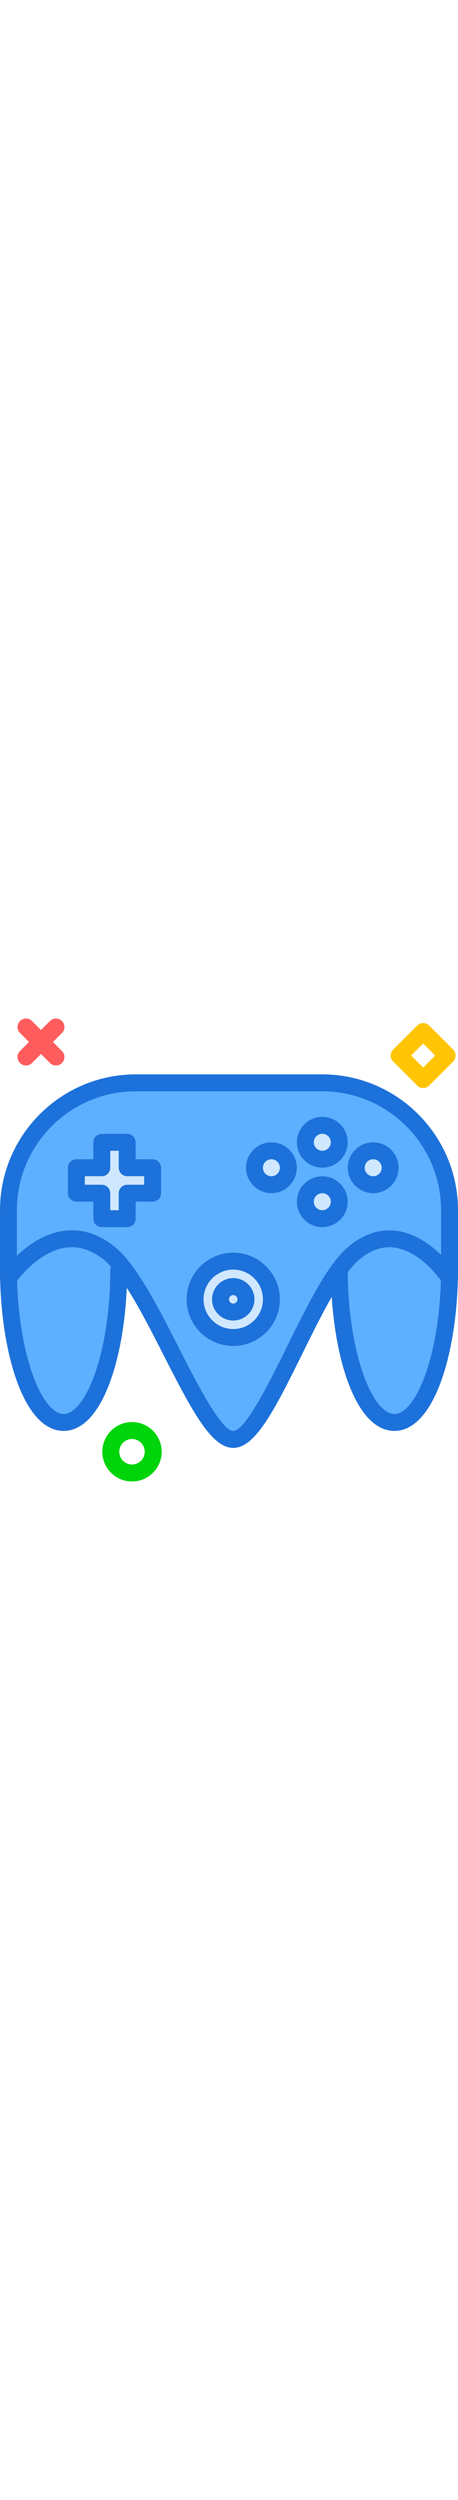 <svg width="40px"  xmlns="http://www.w3.org/2000/svg" xmlns:xlink="http://www.w3.org/1999/xlink" version="1.1" id="controlerplaystation" viewBox="0 0 216 218.142" enable-background="new 0 0 216 218.142" xml:space="preserve" fill="#000000">
<g id="SVGRepo_bgCarrier" stroke-width="0"></g>
<g id="SVGRepo_iconCarrier"> <g> 
<circle fill="#D0E8FF" cx="152" cy="58.319" r="4"></circle> 
<circle fill="#D0E8FF" cx="110" cy="132.319" r="2"></circle> 
<circle fill="#D0E8FF" cx="176" cy="70.319" r="4"></circle> 
<path fill="#D0E8FF" d="M110,118.319c-7.719,0-14,6.281-14,14s6.281,14,14,14s14-6.281,14-14S117.719,118.319,110,118.319z M110,142.319c-5.516,0-10-4.484-10-10s4.484-10,10-10s10,4.484,10,10S115.516,142.319,110,142.319z"></path> 
<path fill="#D0E8FF" d="M56,70.319v-8h-4v8c0,2.211-1.789,4-4,4h-8v4h8c2.211,0,4,1.789,4,4v8h4v-8c0-2.211,1.789-4,4-4h8 v-4h-8C57.789,74.319,56,72.53,56,70.319z"></path> 
<path fill="#5CB0FF" d="M49.195,113.882c-5.883-4.797-12.008-6.781-18.211-5.902 c-11.341,1.622-20.282,12.155-22.888,15.535C9.075,159.784,20.083,186.319,30,186.319c10.387,0,22-29.082,22-68 c0-0.515,0.116-1,0.293-1.451C51.246,115.727,50.211,114.711,49.195,113.882z"></path> 
<circle fill="#D0E8FF" cx="128" cy="70.319" r="4"></circle> 
<circle fill="#D0E8FF" cx="152" cy="86.319" r="4"></circle> 
<path fill="#5CB0FF" d="M163.961,107.792c7.402-6.312,15.305-8.91,23.477-7.703 c8.539,1.254,15.652,6.477,20.562,11.281V90.335c0-30.887-25.133-56.016-56.023-56.016H64.023 C33.133,34.319,8,59.448,8,90.335v21.379c5.141-4.883,12.711-10.332,21.809-11.648 c1.383-0.199,2.762-0.301,4.129-0.301c7.047,0,13.863,2.656,20.316,7.922 c10.188,8.312,20.316,28.227,30.117,47.488c7.93,15.586,19.914,39.145,25.629,39.145 c5.769,0,17.578-23.984,25.395-39.852C144.711,135.55,154.34,115.991,163.961,107.792z M76,82.319 c0,2.211-1.789,4-4,4h-8v8c0,2.211-1.789,4-4,4H48c-2.211,0-4-1.789-4-4v-8h-8c-2.211,0-4-1.789-4-4v-12 c0-2.211,1.789-4,4-4h8v-8c0-2.211,1.789-4,4-4h12c2.211,0,4,1.789,4,4v8h8c2.211,0,4,1.789,4,4V82.319z M176,58.319 c6.617,0,12,5.383,12,12s-5.383,12-12,12s-12-5.383-12-12S169.383,58.319,176,58.319z M152,46.319 c6.617,0,12,5.383,12,12s-5.383,12-12,12s-12-5.383-12-12S145.383,46.319,152,46.319z M110,154.319 c-12.129,0-22-9.871-22-22s9.871-22,22-22s22,9.871,22,22S122.129,154.319,110,154.319z M128,82.319 c-6.617,0-12-5.383-12-12s5.383-12,12-12s12,5.383,12,12S134.617,82.319,128,82.319z M152,98.319 c-6.617,0-12-5.383-12-12s5.383-12,12-12s12,5.383,12,12S158.617,98.319,152,98.319z"></path> 
<path fill="#5CB0FF" d="M186.246,107.999c-5.883-0.84-11.461,1.074-17.098,5.879 c-1.663,1.418-3.379,3.347-5.126,5.639c0.238,38.307,11.7,66.802,21.978,66.802 c9.923,0,20.938-26.567,21.905-62.87C205.457,120.099,196.994,109.561,186.246,107.999z"></path> 
<path fill="#1C71DA" d="M128,58.319c-6.617,0-12,5.383-12,12s5.383,12,12,12s12-5.383,12-12S134.617,58.319,128,58.319z M128,74.319c-2.207,0-4-1.793-4-4s1.793-4,4-4s4,1.793,4,4S130.207,74.319,128,74.319z"></path> 
<path fill="#1C71DA" d="M152,74.319c-6.617,0-12,5.383-12,12s5.383,12,12,12s12-5.383,12-12S158.617,74.319,152,74.319z M152,90.319c-2.207,0-4-1.793-4-4s1.793-4,4-4s4,1.793,4,4S154.207,90.319,152,90.319z"></path> <path fill="#1C71DA" d="M152,70.319c6.617,0,12-5.383,12-12s-5.383-12-12-12s-12,5.383-12,12S145.383,70.319,152,70.319z M152,54.319c2.207,0,4,1.793,4,4s-1.793,4-4,4s-4-1.793-4-4S149.793,54.319,152,54.319z"></path> 
<path fill="#1C71DA" d="M176,82.319c6.617,0,12-5.383,12-12s-5.383-12-12-12s-12,5.383-12,12S169.383,82.319,176,82.319z M176,66.319c2.207,0,4,1.793,4,4s-1.793,4-4,4s-4-1.793-4-4S173.793,66.319,176,66.319z"></path> <path fill="#1C71DA" d="M151.977,26.319H64.023C28.723,26.319,0,55.038,0,90.335v31.984c0,0.116,0.044,0.22,0.054,0.334 C0.842,158.168,11.278,194.319,30,194.319c17.968,0,28.302-33.3,29.802-67.377c5.877,9.143,11.886,20.946,17.436,31.858 C90.965,185.784,99.894,202.319,110,202.319c10.227,0,19.039-16.84,32.57-44.32 c4.428-8.993,9.163-18.594,13.862-26.762c2.148,32.525,12.355,63.082,29.567,63.082 c18.723,0,29.159-36.155,29.946-71.672c0.009-0.112,0.054-0.214,0.054-0.328V90.335 C216,55.038,187.277,26.319,151.977,26.319z M52,118.319c0,38.918-11.613,68-22,68 c-9.917,0-20.925-26.535-21.904-62.805c2.607-3.38,11.547-13.913,22.888-15.535 c6.203-0.879,12.328,1.105,18.211,5.902c1.016,0.83,2.051,1.845,3.097,2.986C52.116,117.32,52,117.804,52,118.319z M135.394,154.468c-7.816,15.867-19.625,39.852-25.395,39.852c-5.715,0-17.699-23.559-25.629-39.145 c-9.801-19.262-19.93-39.176-30.117-47.488c-6.453-5.266-13.27-7.922-20.316-7.922 c-1.367,0-2.746,0.102-4.129,0.301c-9.098,1.316-16.668,6.766-21.809,11.648V90.335 c0-30.887,25.133-56.016,56.023-56.016h87.953C182.867,34.319,208,59.448,208,90.335v21.035 c-4.91-4.805-12.023-10.027-20.562-11.281c-8.172-1.207-16.074,1.391-23.477,7.703 C154.34,115.991,144.711,135.55,135.394,154.468z M186,186.319c-10.278,0-21.739-28.496-21.978-66.802 c1.748-2.292,3.464-4.221,5.126-5.639c5.637-4.805,11.215-6.719,17.098-5.879 c10.748,1.562,19.211,12.1,21.659,15.451C206.938,159.753,195.923,186.319,186,186.319z"></path> 
<path fill="#1C71DA" d="M110,110.319c-12.129,0-22,9.871-22,22s9.871,22,22,22s22-9.871,22-22S122.129,110.319,110,110.319 z M110,146.319c-7.719,0-14-6.281-14-14s6.281-14,14-14s14,6.281,14,14S117.719,146.319,110,146.319z"></path> <path fill="#1C71DA" d="M110,122.319c-5.516,0-10,4.484-10,10s4.484,10,10,10s10-4.484,10-10S115.516,122.319,110,122.319z M110,134.319c-1.102,0-2-0.898-2-2s0.898-2,2-2s2,0.898,2,2S111.102,134.319,110,134.319z"></path> <path fill="#1C71DA" d="M72,66.319h-8v-8c0-2.211-1.789-4-4-4H48c-2.211,0-4,1.789-4,4v8h-8c-2.211,0-4,1.789-4,4v12 c0,2.211,1.789,4,4,4h8v8c0,2.211,1.789,4,4,4h12c2.211,0,4-1.789,4-4v-8h8c2.211,0,4-1.789,4-4v-12 C76,68.108,74.211,66.319,72,66.319z M68,78.319h-8c-2.211,0-4,1.789-4,4v8h-4v-8c0-2.211-1.789-4-4-4h-8v-4h8 c2.211,0,4-1.789,4-4v-8h4v8c0,2.211,1.789,4,4,4h8V78.319z"></path> </g> 
<path fill="#FF5D5D" d="M12.252,22.142c-1.023,0-2.048-0.391-2.828-1.172c-1.562-1.562-1.562-4.095,0-5.656 L23.566,1.172c1.562-1.562,4.096-1.562,5.656,0c1.562,1.562,1.562,4.095,0,5.656L15.08,20.97 C14.299,21.751,13.275,22.142,12.252,22.142z"></path> <path fill="#FF5D5D" d="M26.395,22.142c-1.023,0-2.047-0.391-2.828-1.172L9.424,6.828 c-1.562-1.562-1.562-4.095,0-5.656c1.56-1.562,4.094-1.562,5.656,0l14.143,14.142 c1.562,1.562,1.562,4.095,0,5.656C28.442,21.751,27.418,22.142,26.395,22.142z"></path> 
<path fill="#00D40B" d="M62.252,218.142c-7.72,0-14-6.28-14-14s6.28-14,14-14s14,6.28,14,14 S69.972,218.142,62.252,218.142z M62.252,198.142c-3.309,0-6,2.691-6,6s2.691,6,6,6s6-2.691,6-6 S65.561,198.142,62.252,198.142z"></path> 
<path fill="#FFC504" d="M199.566,32.769c-1.023,0-2.047-0.391-2.828-1.172l-11.315-11.313 c-0.75-0.75-1.172-1.768-1.172-2.828s0.422-2.078,1.172-2.828l11.315-11.313c1.562-1.562,4.094-1.562,5.656,0 L213.708,14.627c1.562,1.562,1.562,4.095,0,5.656l-11.313,11.313C201.614,32.378,200.59,32.769,199.566,32.769z M193.909,17.455l5.657,5.657l5.656-5.657l-5.656-5.657L193.909,17.455z"></path> </g></svg>